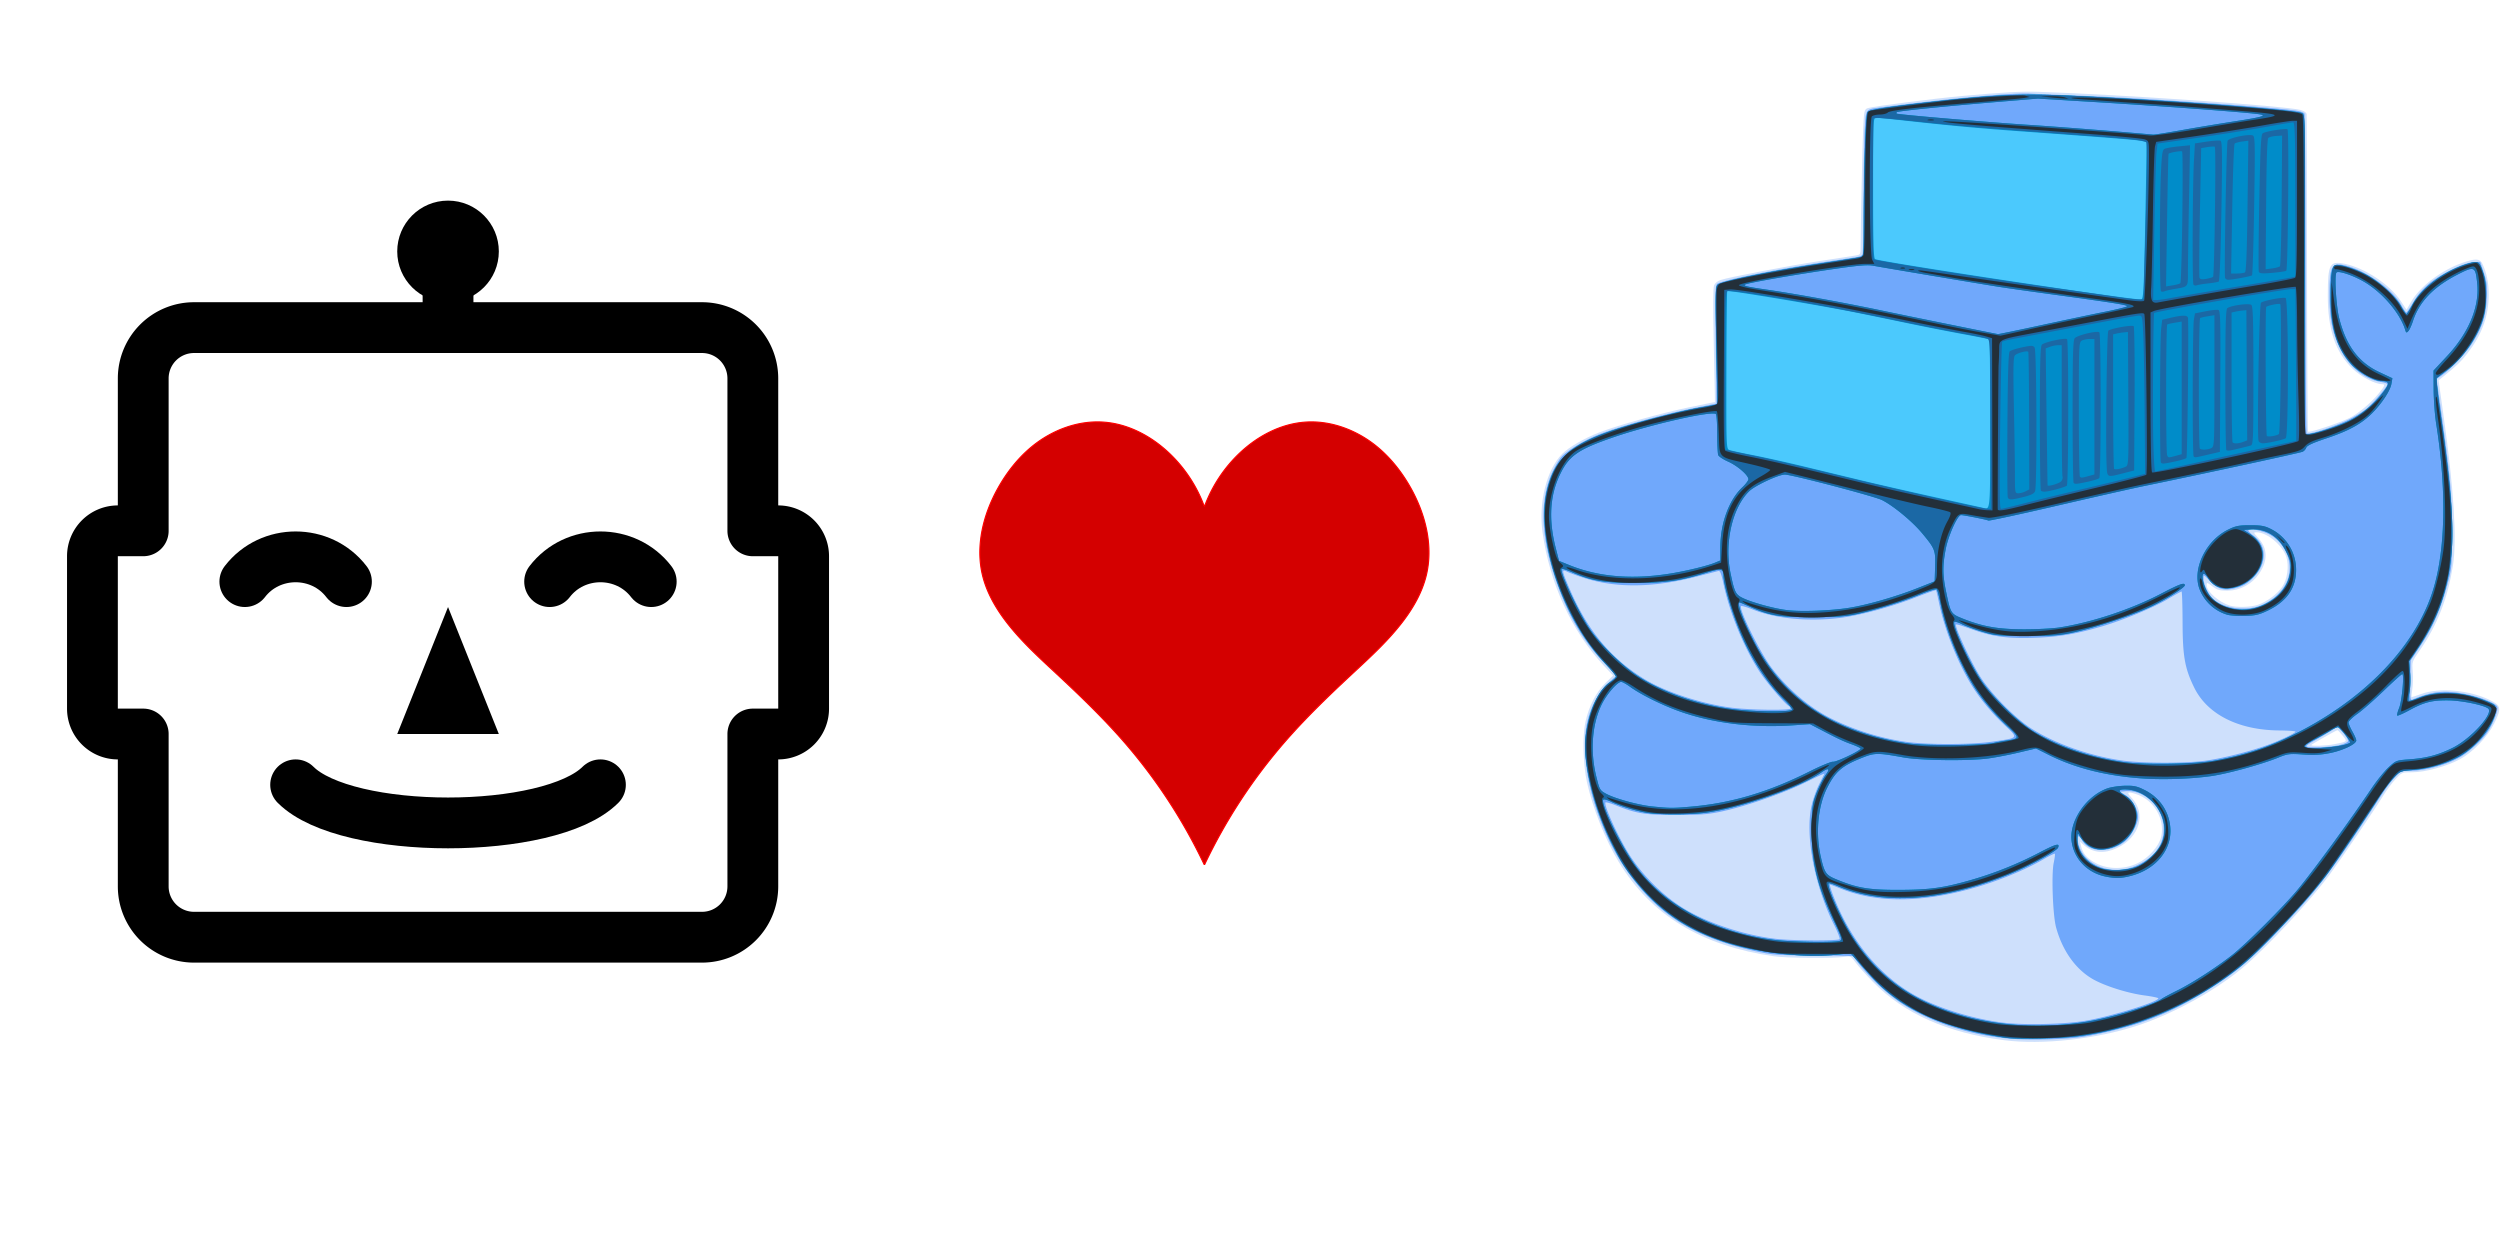 <svg xmlns="http://www.w3.org/2000/svg" viewBox="0 0 135.467 67.733" height="256" width="512"><g transform="translate(-24.228 -167.736)" id="layer1"><g transform="translate(13.92 134.426) scale(.42)" id="g177" stroke-width="2.382"><g transform="translate(204.758 30.843) scale(.76)" id="g545"><path d="M103.085 240.356c-9.642-1.248-16.913-4.472-22.213-9.852-1.172-1.19-2.508-2.68-2.97-3.312-.82-1.124-.863-1.145-2-.974-1.78.267-9.773.198-11.854-.103-12.373-1.787-20.9-6.979-26.41-16.079-2.241-3.701-4.385-9.081-5.359-13.445-.667-2.995-.794-7.894-.264-10.273.595-2.678 1.824-5.061 3.402-6.601l1.295-1.263-1.545-1.653c-5.48-5.858-9.22-13.977-10.435-22.646-.707-5.045.686-10.628 3.322-13.32 1.124-1.146 3.757-2.671 6.325-3.663 3.212-1.24 10.694-3.328 15.382-4.29l4.233-.87-.012-1.18c-.007-.65-.098-4.95-.202-9.556-.116-5.141-.092-8.63.062-9.036.155-.407.589-.77 1.128-.943 1.568-.504 11.33-2.37 16.751-3.202 2.91-.447 5.679-.875 6.152-.951.841-.136.86-.168.862-1.516.007-3.75.293-17.112.428-19.982.142-3.006.198-3.279.722-3.504.623-.27 11.218-1.64 16.045-2.075 7.082-.64 10.094-.805 12.965-.712 13.79.447 42.106 2.406 44.516 3.08.61.17 1.01.45 1.039.728.025.248.055 12.436.066 27.085.01 14.648.092 26.707.181 26.796.22.22 5.396-1.495 7.07-2.343 1.525-.773 3.727-2.638 5.003-4.24.955-1.197 1.043-1.471.476-1.471-1.159 0-3.556-1.249-4.948-2.577-2.954-2.817-4.271-6.684-4.26-12.505.01-5.356.3-5.892 2.902-5.352 3.393.704 7.626 3.516 9.467 6.29l.998 1.504.757-1.31c1.543-2.674 5.19-5.435 8.834-6.689 2.153-.74 2.878-.696 3.291.2.738 1.598 1.067 3.209 1.07 5.236.005 3.596-1.133 6.745-3.591 9.94-1.063 1.38-1.816 2.104-4.17 4.007l-.75.607.835 5.945c1.763 12.537 2.299 21.11 1.596 25.528-.878 5.52-2.655 10.061-5.61 14.336-1.335 1.93-1.343 1.955-1.21 3.61.074.916.043 2.254-.068 2.972-.11.719-.176 1.335-.145 1.37.03.034.762-.198 1.625-.517 3.1-1.143 8.258-.68 11.755 1.055 1.846.915 1.928 1.387.68 3.912-1.16 2.346-3.653 4.945-5.886 6.135-2.243 1.196-5.871 2.184-8.019 2.184-1.779 0-1.795.007-2.877 1.18-.599.65-1.47 1.811-1.938 2.58-1.391 2.29-7.302 11-9.272 13.663-3.371 4.556-10.952 12.65-14.9 15.909-4.697 3.875-11.756 7.733-17.716 9.681-7.057 2.307-16.177 3.304-22.61 2.472zm22.665-30.046c1.878-.886 3.66-2.903 4.011-4.54.639-2.977-1.222-6.171-4.17-7.158-1.567-.525-1.796-.381-.89.558 2.576 2.67 1.414 6.736-2.445 8.563-2.16 1.023-4.122.84-5.66-.526l-.632-.562.182.755c.282 1.176.928 1.987 2.152 2.704 2.166 1.27 5.03 1.35 7.452.206zm33.469-20.22c2.205-.443 2.17-.406 1.35-1.434-.408-.51-.81-.929-.895-.929-.177 0-4.182 2.263-4.412 2.493-.259.258 2.473.17 3.957-.13zM146.17 166.44c1.594-.562 3.256-1.791 4.13-3.052.88-1.27 1.189-3.568.685-5.094-.655-1.985-3.259-4.146-5.014-4.162-.606-.006-.596.028.303 1.023 1.576 1.744 1.608 3.829.093 6.027-1.22 1.77-3.248 2.856-5.344 2.862-1.358.003-1.76-.112-2.582-.737-.906-.69-.972-.705-.972-.208 0 1.083 2.076 2.905 3.967 3.48 1.119.34 3.58.268 4.734-.14z" id="path189" fill="#cee0fc"/><path d="M104 240.083c-6.796-.594-13.676-2.868-18.52-6.121-2.876-1.93-5.917-4.917-8-7.854-.046-.064-3.086-.13-6.757-.144-6.174-.026-6.913-.08-9.85-.726-9.068-1.992-15.077-5.332-19.805-11.01-3.086-3.705-5.095-7.296-6.962-12.446-1.973-5.441-2.677-11.357-1.816-15.273.618-2.813 2.003-5.398 3.674-6.86l1.335-1.167-1.988-2.058c-3.238-3.352-5.578-7.066-7.466-11.848-3.895-9.868-3.93-17.562-.103-22.984.737-1.044 3.615-2.855 6.292-3.96 3.064-1.264 10.986-3.49 16.037-4.507l4.187-.843-.013-1.58c-.008-.87-.067-5.356-.132-9.971-.103-7.221-.064-8.444.278-8.768.587-.557 9.913-2.452 18.388-3.737 2.474-.375 4.874-.741 5.333-.814.458-.073.889-.278.956-.456.068-.178.138-4.372.156-9.32.019-4.947.11-10.34.205-11.982.191-3.354.162-3.309 2.346-3.597 11.841-1.559 22.649-2.56 25.797-2.39 1.091.059 5.2.23 9.128.382 10.314.398 32.496 1.958 36.162 2.544.563.09 1.106.297 1.207.46.101.163.188 12.4.193 27.195.005 14.794.09 26.98.19 27.08.293.294 4.126-.917 6.739-2.13 1.385-.642 2.96-1.618 3.68-2.277 1.308-1.2 3.29-3.562 3.29-3.921 0-.114-.482-.285-1.072-.379-2.738-.438-5.4-2.551-6.862-5.447-1.373-2.72-1.889-5.203-1.896-9.133-.01-5.182.31-5.788 2.736-5.182 3.489.871 7.915 4.003 9.404 6.654.403.718.807 1.305.897 1.305.09 0 .626-.792 1.19-1.762a12.177 12.177 0 0 1 2.614-3.085c2.032-1.695 5.972-3.622 7.556-3.696l1.176-.055.615 1.852c.52 1.567.597 2.239.498 4.366-.138 2.982-.723 4.806-2.407 7.508-1.113 1.785-3.563 4.37-5.32 5.613l-.783.553.723 5.135c1.618 11.493 1.882 14.39 1.886 20.746.004 5.97-.012 6.143-.813 9.14-1.086 4.059-2.44 7.134-4.495 10.208l-1.694 2.532-.066 3.42c-.057 2.983-.014 3.397.339 3.247 3.207-1.363 5.272-1.615 8.537-1.04 2.708.478 5.69 1.628 5.896 2.273.187.592-.737 2.914-1.739 4.37-.901 1.31-3.17 3.35-4.664 4.191-2.285 1.289-5.88 2.272-8.3 2.272-1.574 0-1.704.05-2.613 1.006-.526.553-1.421 1.714-1.99 2.58-9.405 14.326-11.031 16.462-18.225 23.931-4.303 4.467-6.393 6.288-9.835 8.57-4.637 3.076-8.588 5.071-13.229 6.682-2.749.954-7.616 2.122-10.319 2.475-2.992.392-8.788.505-11.906.233zm12.7-3.002c4.202-.667 12.568-3.22 12.568-3.835 0-.1-1.065-.322-2.366-.495-2.835-.377-6.7-1.597-8.728-2.753-2.94-1.676-5.184-4.83-6.263-8.801-.559-2.06-.81-9.04-.396-10.976.166-.773.249-1.457.184-1.522-.064-.064-.953.371-1.975.968-2.975 1.737-7.454 3.594-11.463 4.753-9.184 2.653-16.777 2.699-23.077.139-.864-.351-1.6-.638-1.635-.638-.212 0 .64 2.325 1.62 4.424 2.883 6.175 7.123 11.049 12.256 14.089 3.82 2.262 9.94 4.22 15.385 4.922 3.431.443 10.21.308 13.89-.275zm-41.546-13.888c.086-.14-.315-1.192-.892-2.338-3.322-6.607-4.963-15.11-3.892-20.163.232-1.092.809-2.759 1.283-3.705.474-.945.895-1.788.935-1.873.04-.085-1.406.58-3.215 1.475-3.701 1.834-10.027 4.032-14.188 4.93-2.312.499-3.601.6-7.673.607-5.274.008-6.831-.234-10.233-1.595-.94-.376-1.774-.621-1.85-.544-.401.4 2.506 6.633 4.383 9.396 2.256 3.322 5.437 6.434 8.633 8.444 4.108 2.583 10.473 4.702 16 5.326 2.816.318 10.519.347 10.709.04zm50.477-12.518c2.97-1.366 4.516-3.45 4.54-6.119.03-3.568-3.177-6.778-6.46-6.466l-.925.088.973.605c1.084.674 2.07 2.417 2.07 3.66 0 1.17-1.214 3.394-2.305 4.226-2.545 1.941-5.944 1.852-7.15-.189-.623-1.055-.958-.951-.742.23.722 3.942 5.73 5.927 9.999 3.965zm11.805-17.798c3.039-.439 7.524-1.584 10.485-2.677 2.199-.812 4.63-1.983 4.63-2.23 0-.097-1.249-.187-2.776-.2-6.898-.056-12.19-2.728-14.415-7.277-1.598-3.266-1.958-5.288-1.975-11.088-.01-2.874-.087-5.226-.174-5.226s-1.139.584-2.338 1.297c-2.44 1.452-7.66 3.61-11.262 4.658-4.331 1.26-7.05 1.729-10.994 1.896-4.552.193-7.294-.138-10.558-1.274-3.519-1.226-3.274-1.188-3.062-.464.45 1.534 2.602 6.026 3.892 8.12 1.823 2.963 5.969 7.206 8.815 9.025 4.05 2.587 9.982 4.672 15.478 5.44 3.545.496 10.823.496 14.254 0zm22.524-2.601c.856-.2 1.479-.495 1.514-.717.032-.207-.35-.838-.85-1.402l-.91-1.026-1.267.793a64.59 64.59 0 0 1-2.654 1.555c-.764.419-1.39.85-1.39.96 0 .322 3.977.205 5.557-.163zm-58.918-.598c4.62-.673 4.52-.542 2.132-2.806-2.324-2.203-4.325-4.64-5.746-6.999-2.334-3.874-4.452-9.26-5.372-13.663-.249-1.19-.482-2.205-.52-2.255-.037-.05-1.653.526-3.591 1.281-3.993 1.556-9.39 3.016-12.67 3.428-5.414.678-10.936.147-14.887-1.434-.99-.396-1.87-.652-1.953-.569-.434.435 3.2 7.824 5.092 10.35 2.733 3.653 6.474 6.857 10.178 8.718 3.877 1.949 8.515 3.39 12.833 3.986 3.565.494 10.99.474 14.504-.037zm-34.216-5.642c0-.138-.159-.347-.353-.463-.682-.41-3.61-3.836-4.777-5.591-2.674-4.023-5.205-10.123-6.22-14.993-.356-1.712-.597-2.357-.857-2.292-.198.049-1.938.494-3.867.99-7.284 1.869-13.575 1.932-18.983.191-1.164-.375-2.444-.847-2.844-1.049-.975-.492-.947-.27.342 2.747 3.078 7.205 7.02 11.97 12.82 15.504 3.545 2.158 9.619 4.15 14.685 4.816 3.042.4 10.054.498 10.054.14zm80.169-17.626c4.002-1.855 5.614-5.603 3.88-9.024-.87-1.718-2.21-2.873-3.924-3.382-2.458-.73-3.108-.453-1.564.666 2.361 1.71 2.366 4.808.01 7.164-.939.938-1.636 1.366-2.762 1.693-2.115.615-3.171.362-4.57-1.096-1.12-1.168-1.124-1.17-1.118-.44.008.98.828 2.708 1.642 3.457 1.851 1.703 5.826 2.158 8.406.962z" id="path187" fill="#70a8fb"/><path d="M103.339 239.943c-10.6-1.592-17.868-4.919-22.811-10.44-.963-1.076-2.148-2.396-2.633-2.933l-.882-.976-2.514.258c-5.53.567-13.305-.332-18.918-2.189-6.352-2.1-10.82-5.135-14.932-10.139-1.882-2.29-2.618-3.455-4.24-6.706-2.973-5.957-4.843-13.581-4.378-17.848.48-4.41 2.19-8.18 4.298-9.483.475-.294.864-.673.863-.843 0-.17-.744-1.098-1.653-2.063-3.504-3.714-6.305-8.404-8.278-13.857-2.012-5.56-2.718-11.44-1.846-15.373 1.306-5.89 4.173-8.356 12.836-11.04 4.071-1.262 10.375-2.86 13.23-3.355.945-.164 1.993-.354 2.328-.421l.609-.123-.186-9.98c-.167-8.957-.143-10.016.236-10.33.74-.614 8.817-2.278 17.65-3.636 3.274-.503 6.22-.975 6.548-1.049.594-.133.596-.146.596-5.618.001-9.048.32-18.56.637-18.982.329-.438 3.037-.868 11.533-1.833 10.015-1.137 14.732-1.338 22.832-.972 15.722.71 38.359 2.412 39.387 2.962.534.286.537.415.478 22.16-.032 12.029-.043 24.223-.024 27.097l.034 5.225h.647c.91 0 4.721-1.236 6.716-2.178 2.08-.982 4.312-2.817 5.848-4.81 1.255-1.627 1.205-1.995-.27-2.004-1.106-.007-3.804-1.51-4.962-2.767-2.485-2.696-3.574-6.105-3.597-11.26-.018-3.904.19-5.426.775-5.65.619-.238 3.26.569 5.197 1.587 2.241 1.177 5.011 3.682 5.98 5.406.402.716.814 1.303.914 1.303.1 0 .567-.719 1.035-1.598 1.54-2.89 5.504-5.806 9.486-6.977 1.72-.506 1.847-.421 2.548 1.696.55 1.663.609 4.615.136 6.886-.654 3.146-3.386 7.305-6.187 9.42a93.707 93.707 0 0 0-1.859 1.427c-.117.101.154 2.711.603 5.8 1.784 12.268 2.345 19.471 1.878 24.092-.65 6.427-2.334 11.081-5.9 16.31l-1.288 1.89.163 1.947c.09 1.07.047 2.54-.096 3.264-.143.726-.211 1.397-.153 1.492.06.095.853-.13 1.764-.501 3.067-1.25 7.407-1.073 11.181.454 1.792.725 1.851.779 1.824 1.639-.077 2.372-3.246 6.329-6.395 7.984-2.221 1.167-4.957 1.94-7.72 2.18-2.098.184-2.132.199-3.28 1.427-.638.682-1.678 2.066-2.31 3.075-1.744 2.782-7.583 11.416-8.935 13.211-3.353 4.453-11.183 12.805-14.562 15.532-8.044 6.493-17.96 10.749-27.895 11.974-2.95.363-10.285.507-12.086.236zm13.89-2.755c4.17-.69 11.385-2.887 12.568-3.827.218-.174 1.392-.809 2.608-1.41 2.59-1.282 6.738-3.955 9.401-6.059 2.441-1.928 8.819-8.303 11.182-11.177 2.883-3.508 8.758-11.56 12.448-17.066.878-1.31 2.182-2.927 2.897-3.595 1.283-1.197 1.33-1.215 3.541-1.378 2.926-.216 4.968-.76 7.378-1.967 3.123-1.564 6.99-5.844 6.012-6.656-.704-.584-4.53-1.367-6.784-1.389-2.767-.026-4.075.305-6.572 1.664-1.068.582-2.006.994-2.084.917-.077-.078.066-.653.32-1.277.475-1.17.898-5.766.531-5.766-.113 0-1.534 1.28-3.157 2.844-1.623 1.565-3.625 3.32-4.449 3.903-.823.582-1.5 1.237-1.506 1.455-.005.218.287.915.649 1.549.362.633.658 1.312.658 1.51 0 .613-2.184 1.674-4.381 2.129-1.56.323-2.748.39-4.617.262-2.325-.16-2.644-.12-4.233.525-2.824 1.147-8.518 2.72-11.344 3.133-3.251.476-7.982.651-11.473.425-6.264-.405-11.64-1.747-16.207-4.045l-2.117-1.065-2.91.693c-1.601.381-3.923.832-5.16 1.001-3.297.453-11.517.356-14.42-.17-4.346-.788-4.868-.787-6.894.009-3.5 1.374-4.643 2.34-6.045 5.107-1.577 3.113-2.014 7.67-1.117 11.665.63 2.803.874 3.17 2.579 3.882 3.574 1.492 5.578 1.834 10.684 1.821 5.225-.012 7.583-.337 12.306-1.694a61.965 61.965 0 0 0 11.435-4.578c2.982-1.556 3.616-1.729 3.297-.896-.224.583-4.975 3.16-8.324 4.516-11.38 4.605-21.457 5.299-29.107 2.003-.769-.331-1.454-.546-1.522-.477-.416.416 2.23 6.289 4.176 9.27 3.553 5.443 7.951 9.122 13.834 11.57 7.698 3.204 16.858 4.136 25.92 2.639zm3.134-24.601c-3.189-.63-5.517-3.095-5.83-6.17-.341-3.362 2.501-7.5 6.04-8.796.635-.233 1.988-.44 3.006-.462 1.576-.033 2.084.078 3.404.747 2.468 1.25 4.024 3.484 4.306 6.181.4 3.817-2.334 7.243-6.683 8.376-1.666.434-2.547.46-4.243.124zm5.528-1.817c1.608-.78 3.285-2.412 3.923-3.816 1.827-4.024-1.678-9.173-6.244-9.173-1.166 0-1.164.331.007 1.022 3.6 2.125 2.11 7.595-2.43 8.924-2.306.675-4.006-.016-5.291-2.147-.277-.46-.317-.385-.33.612-.03 2.19 1.578 4.184 4.011 4.972 1.693.548 4.81.355 6.354-.394zm-50.61 12.688c.322-.203.159-.724-.974-3.105-2.888-6.07-3.862-9.934-3.89-15.428-.012-2.551.106-4.28.354-5.16.41-1.455 1.395-3.565 2.193-4.696.6-.851.225-.959-.805-.231-3.582 2.53-13.77 6.097-19.706 6.897-2.657.359-8.097.36-10.118.001-1.892-.335-4.641-1.197-6.011-1.885-.55-.276-1.113-.433-1.25-.349-.635.392 2.798 7.533 5.323 11.073 4.866 6.824 13.522 11.489 23.651 12.747 3.149.391 10.686.482 11.234.136zm-25.16-22.772c6.737-.597 13.032-2.478 19.973-5.969 1.87-.94 3.657-1.677 3.97-1.638.565.072 4.665-1.882 4.667-2.224 0-.099-.683-.428-1.52-.732-1.482-.539-2.205-.88-5.49-2.593l-1.588-.827-2.91.2c-6.504.448-13.068-.305-18.52-2.123-3.198-1.066-7.109-2.967-9.159-4.453-.61-.44-1.268-.802-1.465-.802-.604 0-2.298 1.908-3.172 3.575-1.734 3.305-2.138 8.03-1.063 12.43.557 2.283.623 2.402 1.634 2.96 1.544.85 5.504 1.94 7.933 2.183 3.06.305 3.394.306 6.71.013zm88.622-7.78c5.025-.938 8.79-2.144 12.882-4.125 12.071-5.845 20.835-14.657 24.071-24.205 2.313-6.822 2.583-17.274.745-28.84-.231-1.455-.427-4.088-.436-5.851l-.016-3.206 2.28-2.444c3.693-3.957 5.537-8.39 5.133-12.338-.303-2.954-.44-3.01-3.478-1.439-3.979 2.059-6.379 4.585-7.427 7.816-.236.728-.59 1.493-.785 1.7-.306.326-.377.307-.51-.132-.893-2.965-4.037-6.59-7.274-8.387-1.838-1.02-4.09-1.747-4.413-1.424-.374.374-.059 5.745.454 7.75 1.202 4.701 3.292 7.506 6.828 9.164l2.208 1.035-.172.968c-.21 1.183-1.705 3.432-3.357 5.053-1.817 1.78-3.892 2.915-7.6 4.155-2.413.807-3.364 1.247-3.502 1.622-.105.283-.389.59-.63.684-.647.248-17.289 3.847-27.122 5.865-1.673.343-8.204 1.821-14.513 3.284-6.31 1.463-11.566 2.6-11.682 2.529-.23-.142-4.177-.925-4.662-.925-.584 0-2.164 3.529-2.591 5.783-.542 2.865-.524 4.397.087 7.313.757 3.61.79 3.664 2.802 4.47 3.362 1.345 5.981 1.807 10.318 1.82 2.183.006 4.922-.135 6.086-.315 5.487-.847 12.172-3.065 17.269-5.732 3.188-1.667 4.03-1.966 4.03-1.428 0 .41-3.463 2.563-6.018 3.744-2.95 1.362-9.253 3.452-12.768 4.233-2.414.536-3.471.615-8.07.606-4.996-.01-5.421-.051-7.625-.732-1.284-.397-2.814-.966-3.4-1.264-.585-.3-1.138-.47-1.228-.38-.447.447 2.287 6.46 4.452 9.795 1.852 2.852 6.402 7.289 9.159 8.931 4.198 2.501 9.733 4.347 15.311 5.105 3.409.463 12.094.316 15.164-.258zm2.203-24.785c-2.131-.643-3.892-2.273-4.677-4.33-1.294-3.387 1.035-8.241 4.851-10.116 1.294-.635 1.83-.74 3.758-.74 1.87 0 2.465.11 3.527.652a7.731 7.731 0 0 1 4.252 6.888c.02 3.108-1.59 5.417-4.868 6.98-1.42.677-2.09.83-3.837.877-1.164.032-2.517-.063-3.006-.21zm6.1-1.624c2.79-1.282 4.366-3.282 4.634-5.876.133-1.29.048-1.677-.704-3.204-1.292-2.624-3.455-3.97-6.07-3.775l-1.163.086 1.022.662c1.448.937 2.23 2.207 2.23 3.621 0 2.95-2.954 5.639-6.195 5.639-1.315 0-2.367-.59-3.063-1.715-1.217-1.97-1.318.302-.108 2.42 1.56 2.728 5.962 3.73 9.417 2.142zm13.244 23.838c.837-.163 1.522-.397 1.522-.52 0-.415-1.716-2.584-2.056-2.6-.185-.01-.78.263-1.323.605-.543.342-1.731 1.01-2.64 1.482-1.72.894-1.975 1.202-1.191 1.434.628.186 3.824-.04 5.688-.401zm-58.936-.448a28.88 28.88 0 0 1 2.25-.42c2.15-.302 2.152-.463.038-2.42-2.25-2.084-4.586-4.897-5.913-7.125-2.526-4.238-4.56-9.328-5.39-13.494-.262-1.31-.562-2.484-.668-2.609-.105-.125-1.363.252-2.795.84-3.036 1.244-7.74 2.7-10.937 3.386-1.73.371-3.441.484-7.409.491-5.661.01-7.232-.25-10.553-1.744-.93-.419-1.734-.76-1.786-.76-.544 0 .635 3.137 2.587 6.888 3.395 6.523 8.51 11.264 15.194 14.085 3.399 1.435 7.388 2.512 11.095 2.997 2.954.386 12.519.31 14.287-.115zm-34.263-5.676c0-.187-.61-.931-1.356-1.653-2.854-2.764-5.631-7.045-7.46-11.5-1.546-3.761-2.826-8.121-2.826-9.62 0-1.114-.428-1.201-2.598-.53-4.795 1.481-7.007 1.806-12.35 1.81-5.446.006-7.46-.336-10.881-1.85-.827-.365-1.568-.6-1.647-.522-.381.382 2.66 6.95 4.598 9.928 1.763 2.71 5.572 6.474 8.436 8.336 4.173 2.715 10.245 4.812 16.03 5.537 3.833.48 10.054.52 10.054.064zm9.679-17.26c3.062-.48 7.943-1.884 11.642-3.349l2.888-1.143.076-2.441c.088-2.828-.009-3.08-2.181-5.699-1.681-2.026-4.853-4.652-6.826-5.652-1.266-.642-15.322-4.33-16.509-4.33-1.054-.003-5.05 1.862-6.028 2.812-2.878 2.795-4.251 8.786-3.186 13.904.665 3.198.863 3.616 1.981 4.186 1.52.775 5.423 1.85 7.67 2.11 2.454.286 7.28.102 10.473-.398zm-30.184-5.841c2.726-.45 6.192-1.3 7.464-1.832l.87-.363v-2.22c0-4.076 1.462-8.064 3.742-10.21.56-.527 1.02-1.143 1.02-1.368 0-.672-1.88-2.296-3.47-2.998-.817-.36-1.56-.853-1.653-1.093-.093-.241-.17-1.827-.172-3.525-.002-1.698-.098-3.236-.214-3.417-.422-.665-11.018 1.723-17.422 3.925-6.074 2.09-7.576 3.156-9.134 6.485-1.637 3.497-1.853 7.564-.652 12.26l.57 2.233 1.751.713c4.96 2.02 10.74 2.491 17.3 1.41zm62.87-42.153c3.984-.86 8.881-1.89 10.882-2.286 2.001-.397 3.638-.81 3.638-.917 0-.217-2.447-.604-12.568-1.984-3.783-.515-7.95-1.107-9.26-1.314-3.507-.554-19.752-3.283-21.224-3.565-.988-.19-2.455-.07-6.69.542-6.522.943-14.54 2.34-15.059 2.622-.45.245.039.361 3.947.933 4.746.694 12.906 2.178 18.95 3.446 4.688.984 17.466 3.58 19.976 4.058.09.017 3.424-.674 7.408-1.535zm23.73-33.087c2.429-.432 6.44-1.098 8.914-1.48 5.086-.785 5.87-1.037 3.947-1.268-3.109-.375-16.045-1.324-27.864-2.044l-9.364-.57-6.907.574c-8.85.734-16.86 1.547-17.04 1.728-.079.078-.093.188-.032.244.176.163 15.088 1.435 22.335 1.906 5.09.33 15.14 1.118 21.248 1.665.19.017 2.333-.322 4.762-.755z" id="path185" fill="#4bc9fd"/><path d="M103.339 239.943c-10.6-1.592-17.868-4.919-22.811-10.44-.963-1.076-2.148-2.396-2.633-2.933l-.882-.976-2.514.258c-5.53.567-13.305-.332-18.918-2.189-6.352-2.1-10.82-5.135-14.932-10.139-1.882-2.29-2.618-3.455-4.24-6.706-2.973-5.957-4.843-13.581-4.378-17.848.48-4.41 2.19-8.18 4.298-9.483.475-.294.864-.673.863-.843 0-.17-.744-1.098-1.653-2.063-3.504-3.714-6.305-8.404-8.278-13.857-2.012-5.56-2.718-11.44-1.846-15.373 1.306-5.89 4.173-8.356 12.836-11.04 4.071-1.262 10.375-2.86 13.23-3.355.945-.164 1.993-.354 2.328-.421l.609-.123-.186-9.98c-.167-8.957-.143-10.016.236-10.33.74-.614 8.817-2.278 17.65-3.636 3.274-.503 6.22-.975 6.548-1.049.594-.133.596-.146.596-5.618.001-9.048.32-18.56.637-18.982.329-.438 3.037-.868 11.533-1.833 10.015-1.137 14.732-1.338 22.832-.972 15.722.71 38.359 2.412 39.387 2.962.534.286.537.415.478 22.16-.032 12.029-.043 24.223-.024 27.097l.034 5.225h.647c.91 0 4.721-1.236 6.716-2.178 2.08-.982 4.312-2.817 5.848-4.81 1.255-1.627 1.205-1.995-.27-2.004-1.106-.007-3.804-1.51-4.962-2.767-2.485-2.696-3.574-6.105-3.597-11.26-.018-3.904.19-5.426.775-5.65.619-.238 3.26.569 5.197 1.587 2.241 1.177 5.011 3.682 5.98 5.406.402.716.814 1.303.914 1.303.1 0 .567-.719 1.035-1.598 1.54-2.89 5.504-5.806 9.486-6.977 1.72-.506 1.847-.421 2.548 1.696.55 1.663.609 4.615.136 6.886-.654 3.146-3.386 7.305-6.187 9.42a93.707 93.707 0 0 0-1.859 1.427c-.117.101.154 2.711.603 5.8 1.784 12.268 2.345 19.471 1.878 24.092-.65 6.427-2.334 11.081-5.9 16.31l-1.288 1.89.163 1.947c.09 1.07.047 2.54-.096 3.264-.143.726-.211 1.397-.153 1.492.06.095.853-.13 1.764-.501 3.067-1.25 7.407-1.073 11.181.454 1.792.725 1.851.779 1.824 1.639-.077 2.372-3.246 6.329-6.395 7.984-2.221 1.167-4.957 1.94-7.72 2.18-2.098.184-2.132.199-3.28 1.427-.638.682-1.678 2.066-2.31 3.075-1.744 2.782-7.583 11.416-8.935 13.211-3.353 4.453-11.183 12.805-14.562 15.532-8.044 6.493-17.96 10.749-27.895 11.974-2.95.363-10.285.507-12.086.236zm13.89-2.755c4.17-.69 11.385-2.887 12.568-3.827.218-.174 1.392-.809 2.608-1.41 2.59-1.282 6.738-3.955 9.401-6.059 2.441-1.928 8.819-8.303 11.182-11.177 2.883-3.508 8.758-11.56 12.448-17.066.878-1.31 2.182-2.927 2.897-3.595 1.283-1.197 1.33-1.215 3.541-1.378 2.926-.216 4.968-.76 7.378-1.967 3.123-1.564 6.99-5.844 6.012-6.656-.704-.584-4.53-1.367-6.784-1.389-2.767-.026-4.075.305-6.572 1.664-1.068.582-2.006.994-2.084.917-.077-.078.066-.653.32-1.277.475-1.17.898-5.766.531-5.766-.113 0-1.534 1.28-3.157 2.844-1.623 1.565-3.625 3.32-4.449 3.903-.823.582-1.5 1.237-1.506 1.455-.005.218.287.915.649 1.549.362.633.658 1.312.658 1.51 0 .613-2.184 1.674-4.381 2.129-1.56.323-2.748.39-4.617.262-2.325-.16-2.644-.12-4.233.525-2.824 1.147-8.518 2.72-11.344 3.133-3.251.476-7.982.651-11.473.425-6.264-.405-11.64-1.747-16.207-4.045l-2.117-1.065-2.91.693c-1.601.381-3.923.832-5.16 1.001-3.297.453-11.517.356-14.42-.17-4.346-.788-4.868-.787-6.894.009-3.5 1.374-4.643 2.34-6.045 5.107-1.577 3.113-2.014 7.67-1.117 11.665.63 2.803.874 3.17 2.579 3.882 3.574 1.492 5.578 1.834 10.684 1.821 5.225-.012 7.583-.337 12.306-1.694a61.965 61.965 0 0 0 11.435-4.578c2.982-1.556 3.616-1.729 3.297-.896-.224.583-4.975 3.16-8.324 4.516-11.38 4.605-21.457 5.299-29.107 2.003-.769-.331-1.454-.546-1.522-.477-.416.416 2.23 6.289 4.176 9.27 3.553 5.443 7.951 9.122 13.834 11.57 7.698 3.204 16.858 4.136 25.92 2.639zm3.134-24.601c-3.189-.63-5.517-3.095-5.83-6.17-.341-3.362 2.501-7.5 6.04-8.796.635-.233 1.988-.44 3.006-.462 1.576-.033 2.084.078 3.404.747 2.468 1.25 4.024 3.484 4.306 6.181.4 3.817-2.334 7.243-6.683 8.376-1.666.434-2.547.46-4.243.124zm5.528-1.817c1.608-.78 3.285-2.412 3.923-3.816 1.827-4.024-1.678-9.173-6.244-9.173-1.166 0-1.164.331.007 1.022 3.6 2.125 2.11 7.595-2.43 8.924-2.306.675-4.006-.016-5.291-2.147-.277-.46-.317-.385-.33.612-.03 2.19 1.578 4.184 4.011 4.972 1.693.548 4.81.355 6.354-.394zm-50.61 12.688c.322-.203.159-.724-.974-3.105-2.888-6.07-3.862-9.934-3.89-15.428-.012-2.551.106-4.28.354-5.16.41-1.455 1.395-3.565 2.193-4.696.6-.851.225-.959-.805-.231-3.582 2.53-13.77 6.097-19.706 6.897-2.657.359-8.097.36-10.118.001-1.892-.335-4.641-1.197-6.011-1.885-.55-.276-1.113-.433-1.25-.349-.635.392 2.798 7.533 5.323 11.073 4.866 6.824 13.522 11.489 23.651 12.747 3.149.391 10.686.482 11.234.136zm-25.16-22.772c6.737-.597 13.032-2.478 19.973-5.969 1.87-.94 3.657-1.677 3.97-1.638.565.072 4.665-1.882 4.667-2.224 0-.099-.683-.428-1.52-.732-1.482-.539-2.205-.88-5.49-2.593l-1.588-.827-2.91.2c-6.504.448-13.068-.305-18.52-2.123-3.198-1.066-7.109-2.967-9.159-4.453-.61-.44-1.268-.802-1.465-.802-.604 0-2.298 1.908-3.172 3.575-1.734 3.305-2.138 8.03-1.063 12.43.557 2.283.623 2.402 1.634 2.96 1.544.85 5.504 1.94 7.933 2.183 3.06.305 3.394.306 6.71.013zm88.622-7.78c5.025-.938 8.79-2.144 12.882-4.125 12.071-5.845 20.835-14.657 24.071-24.205 2.313-6.822 2.583-17.274.745-28.84-.231-1.455-.427-4.088-.436-5.851l-.016-3.206 2.28-2.444c3.693-3.957 5.537-8.39 5.133-12.338-.303-2.954-.44-3.01-3.478-1.439-3.979 2.059-6.379 4.585-7.427 7.816-.236.728-.59 1.493-.785 1.7-.306.326-.377.307-.51-.132-.893-2.965-4.037-6.59-7.274-8.387-1.838-1.02-4.09-1.747-4.413-1.424-.374.374-.059 5.745.454 7.75 1.202 4.701 3.292 7.506 6.828 9.164l2.208 1.035-.172.968c-.21 1.183-1.705 3.432-3.357 5.053-1.817 1.78-3.892 2.915-7.6 4.155-2.413.807-3.364 1.247-3.502 1.622-.105.283-.389.59-.63.684-.647.248-17.289 3.847-27.122 5.865-1.673.343-8.204 1.821-14.513 3.284-6.31 1.463-11.566 2.6-11.682 2.529-.23-.142-4.177-.925-4.662-.925-.584 0-2.164 3.529-2.591 5.783-.542 2.865-.524 4.397.087 7.313.757 3.61.79 3.664 2.802 4.47 3.362 1.345 5.981 1.807 10.318 1.82 2.183.006 4.922-.135 6.086-.315 5.487-.847 12.172-3.065 17.269-5.732 3.188-1.667 4.03-1.966 4.03-1.428 0 .41-3.463 2.563-6.018 3.744-2.95 1.362-9.253 3.452-12.768 4.233-2.414.536-3.471.615-8.07.606-4.996-.01-5.421-.051-7.625-.732-1.284-.397-2.814-.966-3.4-1.264-.585-.3-1.138-.47-1.228-.38-.447.447 2.287 6.46 4.452 9.795 1.852 2.852 6.402 7.289 9.159 8.931 4.198 2.501 9.733 4.347 15.311 5.105 3.409.463 12.094.316 15.164-.258zm2.203-24.785c-2.131-.643-3.892-2.273-4.677-4.33-1.294-3.387 1.035-8.241 4.851-10.116 1.294-.635 1.83-.74 3.758-.74 1.87 0 2.465.11 3.527.652a7.731 7.731 0 0 1 4.252 6.888c.02 3.108-1.59 5.417-4.868 6.98-1.42.677-2.09.83-3.837.877-1.164.032-2.517-.063-3.006-.21zm6.1-1.624c2.79-1.282 4.366-3.282 4.634-5.876.133-1.29.048-1.677-.704-3.204-1.292-2.624-3.455-3.97-6.07-3.775l-1.163.086 1.022.662c1.448.937 2.23 2.207 2.23 3.621 0 2.95-2.954 5.639-6.195 5.639-1.315 0-2.367-.59-3.063-1.715-1.217-1.97-1.318.302-.108 2.42 1.56 2.728 5.962 3.73 9.417 2.142zm13.244 23.838c.837-.163 1.522-.397 1.522-.52 0-.415-1.716-2.584-2.056-2.6-.185-.01-.78.263-1.323.605-.543.342-1.731 1.01-2.64 1.482-1.72.894-1.975 1.202-1.191 1.434.628.186 3.824-.04 5.688-.401zm-58.936-.448a28.88 28.88 0 0 1 2.25-.42c2.15-.302 2.152-.463.038-2.42-2.25-2.084-4.586-4.897-5.913-7.125-2.526-4.238-4.56-9.328-5.39-13.494-.262-1.31-.562-2.484-.668-2.609-.105-.125-1.363.252-2.795.84-3.036 1.244-7.74 2.7-10.937 3.386-1.73.371-3.441.484-7.409.491-5.661.01-7.232-.25-10.553-1.744-.93-.419-1.734-.76-1.786-.76-.544 0 .635 3.137 2.587 6.888 3.395 6.523 8.51 11.264 15.194 14.085 3.399 1.435 7.388 2.512 11.095 2.997 2.954.386 12.519.31 14.287-.115zm-34.263-5.676c0-.187-.61-.931-1.356-1.653-2.854-2.764-5.631-7.045-7.46-11.5-1.546-3.761-2.826-8.121-2.826-9.62 0-1.114-.428-1.201-2.598-.53-4.795 1.481-7.007 1.806-12.35 1.81-5.446.006-7.46-.336-10.881-1.85-.827-.365-1.568-.6-1.647-.522-.381.382 2.66 6.95 4.598 9.928 1.763 2.71 5.572 6.474 8.436 8.336 4.173 2.715 10.245 4.812 16.03 5.537 3.833.48 10.054.52 10.054.064zm9.679-17.26c3.062-.48 7.943-1.884 11.642-3.349l2.888-1.143.076-2.441c.088-2.828-.009-3.08-2.181-5.699-1.681-2.026-4.853-4.652-6.826-5.652-1.266-.642-15.322-4.33-16.509-4.33-1.054-.003-5.05 1.862-6.028 2.812-2.878 2.795-4.251 8.786-3.186 13.904.665 3.198.863 3.616 1.981 4.186 1.52.775 5.423 1.85 7.67 2.11 2.454.286 7.28.102 10.473-.398zm-30.184-5.841c2.726-.45 6.192-1.3 7.464-1.832l.87-.363v-2.22c0-4.076 1.462-8.064 3.742-10.21.56-.527 1.02-1.143 1.02-1.368 0-.672-1.88-2.296-3.47-2.998-.817-.36-1.56-.853-1.653-1.093-.093-.241-.17-1.827-.172-3.525-.002-1.698-.098-3.236-.214-3.417-.422-.665-11.018 1.723-17.422 3.925-6.074 2.09-7.576 3.156-9.134 6.485-1.637 3.497-1.853 7.564-.652 12.26l.57 2.233 1.751.713c4.96 2.02 10.74 2.491 17.3 1.41zm54.136-25.337c0-7.839-.054-14.304-.118-14.369-.065-.065-2.006-.46-4.314-.879a476.204 476.204 0 0 1-10.017-1.978c-3.201-.67-7.002-1.454-8.445-1.742-6.05-1.21-21.567-3.796-21.74-3.623-.063.062-.127 6.11-.142 13.44-.028 12.774-.009 13.334.465 13.525.271.109 2.1.512 4.065.894 1.965.383 5.775 1.23 8.467 1.881l9.79 2.368c2.692.65 8.347 1.944 12.567 2.874 4.22.93 7.911 1.746 8.202 1.814 1.277.296 1.222.938 1.22-14.205zm8.734-16.816c3.984-.86 8.881-1.89 10.882-2.286 2.001-.397 3.638-.81 3.638-.917 0-.217-2.447-.604-12.568-1.984-3.783-.515-7.95-1.107-9.26-1.314-3.507-.554-19.752-3.283-21.224-3.565-.988-.19-2.455-.07-6.69.542-6.522.943-14.54 2.34-15.059 2.622-.45.245.039.361 3.947.933 4.746.694 12.906 2.178 18.95 3.446 4.688.984 17.466 3.58 19.976 4.058.09.017 3.424-.674 7.408-1.535zm17.48-12.196c.1-4.29.218-10.295.264-13.343l.083-5.542-.926-.191c-.84-.174-5.066-.507-21.563-1.703-6.106-.442-11.325-.93-18.389-1.719-2.546-.284-4.838-.517-5.093-.517-.434 0-.463.742-.463 11.874 0 9.182.075 11.933.33 12.136.536.426 43.84 6.99 45.178 6.85.339-.036.424-1.194.579-7.845zm6.25-20.89c2.429-.433 6.44-1.1 8.914-1.48 5.086-.786 5.87-1.038 3.947-1.27-3.109-.374-16.045-1.323-27.864-2.043l-9.364-.57-6.907.574c-8.85.734-16.86 1.547-17.04 1.728-.079.078-.093.188-.032.244.176.163 15.088 1.435 22.335 1.906 5.09.33 15.14 1.118 21.248 1.665.19.017 2.333-.322 4.762-.755z" id="path183" fill="#008cc9"/><path d="M103.339 239.943c-10.6-1.592-17.868-4.919-22.811-10.44-.963-1.076-2.148-2.396-2.633-2.933l-.882-.976-2.514.258c-5.53.567-13.305-.332-18.918-2.189-6.352-2.1-10.82-5.135-14.932-10.139-1.882-2.29-2.618-3.455-4.24-6.706-2.973-5.957-4.843-13.581-4.378-17.848.48-4.41 2.19-8.18 4.298-9.483.475-.294.864-.673.863-.843 0-.17-.744-1.098-1.653-2.063-3.504-3.714-6.305-8.404-8.278-13.857-2.012-5.56-2.718-11.44-1.846-15.373 1.306-5.89 4.173-8.356 12.836-11.04 4.071-1.262 10.375-2.86 13.23-3.355.945-.164 1.993-.354 2.328-.421l.609-.123-.186-9.98c-.167-8.957-.143-10.016.236-10.33.74-.614 8.817-2.278 17.65-3.636 3.274-.503 6.22-.975 6.548-1.049.594-.133.596-.146.596-5.618.001-9.048.32-18.56.637-18.982.329-.438 3.037-.868 11.533-1.833 10.015-1.137 14.732-1.338 22.832-.972 15.722.71 38.359 2.412 39.387 2.962.534.286.537.415.478 22.16-.032 12.029-.043 24.223-.024 27.097l.034 5.225h.647c.91 0 4.721-1.236 6.716-2.178 2.08-.982 4.312-2.817 5.848-4.81 1.255-1.627 1.205-1.995-.27-2.004-1.106-.007-3.804-1.51-4.962-2.767-2.485-2.696-3.574-6.105-3.597-11.26-.018-3.904.19-5.426.775-5.65.619-.238 3.26.569 5.197 1.587 2.241 1.177 5.011 3.682 5.98 5.406.402.716.814 1.303.914 1.303.1 0 .567-.719 1.035-1.598 1.54-2.89 5.504-5.806 9.486-6.977 1.72-.506 1.847-.421 2.548 1.696.55 1.663.609 4.615.136 6.886-.654 3.146-3.386 7.305-6.187 9.42a93.707 93.707 0 0 0-1.859 1.427c-.117.101.154 2.711.603 5.8 1.784 12.268 2.345 19.471 1.878 24.092-.65 6.427-2.334 11.081-5.9 16.31l-1.288 1.89.163 1.947c.09 1.07.047 2.54-.096 3.264-.143.726-.211 1.397-.153 1.492.06.095.853-.13 1.764-.501 3.067-1.25 7.407-1.073 11.181.454 1.792.725 1.851.779 1.824 1.639-.077 2.372-3.246 6.329-6.395 7.984-2.221 1.167-4.957 1.94-7.72 2.18-2.098.184-2.132.199-3.28 1.427-.638.682-1.678 2.066-2.31 3.075-1.744 2.782-7.583 11.416-8.935 13.211-3.353 4.453-11.183 12.805-14.562 15.532-8.044 6.493-17.96 10.749-27.895 11.974-2.95.363-10.285.507-12.086.236zm13.89-2.755c4.17-.69 11.385-2.887 12.568-3.827.218-.174 1.392-.809 2.608-1.41 2.59-1.282 6.738-3.955 9.401-6.059 2.441-1.928 8.819-8.303 11.182-11.177 2.883-3.508 8.758-11.56 12.448-17.066.878-1.31 2.182-2.927 2.897-3.595 1.283-1.197 1.33-1.215 3.541-1.378 2.926-.216 4.968-.76 7.378-1.967 3.123-1.564 6.99-5.844 6.012-6.656-.704-.584-4.53-1.367-6.784-1.389-2.767-.026-4.075.305-6.572 1.664-1.068.582-2.006.994-2.084.917-.077-.078.066-.653.32-1.277.475-1.17.898-5.766.531-5.766-.113 0-1.534 1.28-3.157 2.844-1.623 1.565-3.625 3.32-4.449 3.903-.823.582-1.5 1.237-1.506 1.455-.005.218.287.915.649 1.549.362.633.658 1.312.658 1.51 0 .613-2.184 1.674-4.381 2.129-1.56.323-2.748.39-4.617.262-2.325-.16-2.644-.12-4.233.525-2.824 1.147-8.518 2.72-11.344 3.133-3.251.476-7.982.651-11.473.425-6.264-.405-11.64-1.747-16.207-4.045l-2.117-1.065-2.91.693c-1.601.381-3.923.832-5.16 1.001-3.297.453-11.517.356-14.42-.17-4.346-.788-4.868-.787-6.894.009-3.5 1.374-4.643 2.34-6.045 5.107-1.577 3.113-2.014 7.67-1.117 11.665.63 2.803.874 3.17 2.579 3.882 3.574 1.492 5.578 1.834 10.684 1.821 5.225-.012 7.583-.337 12.306-1.694a61.965 61.965 0 0 0 11.435-4.578c2.982-1.556 3.616-1.729 3.297-.896-.224.583-4.975 3.16-8.324 4.516-11.38 4.605-21.457 5.299-29.107 2.003-.769-.331-1.454-.546-1.522-.477-.416.416 2.23 6.289 4.176 9.27 3.553 5.443 7.951 9.122 13.834 11.57 7.698 3.204 16.858 4.136 25.92 2.639zm3.134-24.601c-3.189-.63-5.517-3.095-5.83-6.17-.341-3.362 2.501-7.5 6.04-8.796.635-.233 1.988-.44 3.006-.462 1.576-.033 2.084.078 3.404.747 2.468 1.25 4.024 3.484 4.306 6.181.4 3.817-2.334 7.243-6.683 8.376-1.666.434-2.547.46-4.243.124zm5.528-1.817c1.608-.78 3.285-2.412 3.923-3.816 1.827-4.024-1.678-9.173-6.244-9.173-1.166 0-1.164.331.007 1.022 3.6 2.125 2.11 7.595-2.43 8.924-2.306.675-4.006-.016-5.291-2.147-.277-.46-.317-.385-.33.612-.03 2.19 1.578 4.184 4.011 4.972 1.693.548 4.81.355 6.354-.394zm-50.61 12.688c.322-.203.159-.724-.974-3.105-2.888-6.07-3.862-9.934-3.89-15.428-.012-2.551.106-4.28.354-5.16.41-1.455 1.395-3.565 2.193-4.696.6-.851.225-.959-.805-.231-3.582 2.53-13.77 6.097-19.706 6.897-2.657.359-8.097.36-10.118.001-1.892-.335-4.641-1.197-6.011-1.885-.55-.276-1.113-.433-1.25-.349-.635.392 2.798 7.533 5.323 11.073 4.866 6.824 13.522 11.489 23.651 12.747 3.149.391 10.686.482 11.234.136zm-25.16-22.772c6.737-.597 13.032-2.478 19.973-5.969 1.87-.94 3.657-1.677 3.97-1.638.565.072 4.665-1.882 4.667-2.224 0-.099-.683-.428-1.52-.732-1.482-.539-2.205-.88-5.49-2.593l-1.588-.827-2.91.2c-6.504.448-13.068-.305-18.52-2.123-3.198-1.066-7.109-2.967-9.159-4.453-.61-.44-1.268-.802-1.465-.802-.604 0-2.298 1.908-3.172 3.575-1.734 3.305-2.138 8.03-1.063 12.43.557 2.283.623 2.402 1.634 2.96 1.544.85 5.504 1.94 7.933 2.183 3.06.305 3.394.306 6.71.013zm88.622-7.78c5.025-.938 8.79-2.144 12.882-4.125 12.071-5.845 20.835-14.657 24.071-24.205 2.313-6.822 2.583-17.274.745-28.84-.231-1.455-.427-4.088-.436-5.851l-.016-3.206 2.28-2.444c3.693-3.957 5.537-8.39 5.133-12.338-.303-2.954-.44-3.01-3.478-1.439-3.979 2.059-6.379 4.585-7.427 7.816-.236.728-.59 1.493-.785 1.7-.306.326-.377.307-.51-.132-.893-2.965-4.037-6.59-7.274-8.387-1.838-1.02-4.09-1.747-4.413-1.424-.374.374-.059 5.745.454 7.75 1.202 4.701 3.292 7.506 6.828 9.164l2.208 1.035-.172.968c-.21 1.183-1.705 3.432-3.357 5.053-1.817 1.78-3.892 2.915-7.6 4.155-2.413.807-3.364 1.247-3.502 1.622-.105.283-.389.59-.63.684-.647.248-17.289 3.847-27.122 5.865-1.673.343-8.204 1.821-14.513 3.284-6.31 1.463-11.566 2.6-11.682 2.529-.23-.142-4.177-.925-4.662-.925-.584 0-2.164 3.529-2.591 5.783-.542 2.865-.524 4.397.087 7.313.757 3.61.79 3.664 2.802 4.47 3.362 1.345 5.981 1.807 10.318 1.82 2.183.006 4.922-.135 6.086-.315 5.487-.847 12.172-3.065 17.269-5.732 3.188-1.667 4.03-1.966 4.03-1.428 0 .41-3.463 2.563-6.018 3.744-2.95 1.362-9.253 3.452-12.768 4.233-2.414.536-3.471.615-8.07.606-4.996-.01-5.421-.051-7.625-.732-1.284-.397-2.814-.966-3.4-1.264-.585-.3-1.138-.47-1.228-.38-.447.447 2.287 6.46 4.452 9.795 1.852 2.852 6.402 7.289 9.159 8.931 4.198 2.501 9.733 4.347 15.311 5.105 3.409.463 12.094.316 15.164-.258zm2.203-24.785c-2.131-.643-3.892-2.273-4.677-4.33-1.294-3.387 1.035-8.241 4.851-10.116 1.294-.635 1.83-.74 3.758-.74 1.87 0 2.465.11 3.527.652a7.731 7.731 0 0 1 4.252 6.888c.02 3.108-1.59 5.417-4.868 6.98-1.42.677-2.09.83-3.837.877-1.164.032-2.517-.063-3.006-.21zm6.1-1.624c2.79-1.282 4.366-3.282 4.634-5.876.133-1.29.048-1.677-.704-3.204-1.292-2.624-3.455-3.97-6.07-3.775l-1.163.086 1.022.662c1.448.937 2.23 2.207 2.23 3.621 0 2.95-2.954 5.639-6.195 5.639-1.315 0-2.367-.59-3.063-1.715-1.217-1.97-1.318.302-.108 2.42 1.56 2.728 5.962 3.73 9.417 2.142zm13.244 23.838c.837-.163 1.522-.397 1.522-.52 0-.415-1.716-2.584-2.056-2.6-.185-.01-.78.263-1.323.605-.543.342-1.731 1.01-2.64 1.482-1.72.894-1.975 1.202-1.191 1.434.628.186 3.824-.04 5.688-.401zm-58.936-.448a28.88 28.88 0 0 1 2.25-.42c2.15-.302 2.152-.463.038-2.42-2.25-2.084-4.586-4.897-5.913-7.125-2.526-4.238-4.56-9.328-5.39-13.494-.262-1.31-.562-2.484-.668-2.609-.105-.125-1.363.252-2.795.84-3.036 1.244-7.74 2.7-10.937 3.386-1.73.371-3.441.484-7.409.491-5.661.01-7.232-.25-10.553-1.744-.93-.419-1.734-.76-1.786-.76-.544 0 .635 3.137 2.587 6.888 3.395 6.523 8.51 11.264 15.194 14.085 3.399 1.435 7.388 2.512 11.095 2.997 2.954.386 12.519.31 14.287-.115zm-34.263-5.676c0-.187-.61-.931-1.356-1.653-2.854-2.764-5.631-7.045-7.46-11.5-1.546-3.761-2.826-8.121-2.826-9.62 0-1.114-.428-1.201-2.598-.53-4.795 1.481-7.007 1.806-12.35 1.81-5.446.006-7.46-.336-10.881-1.85-.827-.365-1.568-.6-1.647-.522-.381.382 2.66 6.95 4.598 9.928 1.763 2.71 5.572 6.474 8.436 8.336 4.173 2.715 10.245 4.812 16.03 5.537 3.833.48 10.054.52 10.054.064zm9.679-17.26c3.062-.48 7.943-1.884 11.642-3.349l2.888-1.143.076-2.441c.088-2.828-.009-3.08-2.181-5.699-1.681-2.026-4.853-4.652-6.826-5.652-1.266-.642-15.322-4.33-16.509-4.33-1.054-.003-5.05 1.862-6.028 2.812-2.878 2.795-4.251 8.786-3.186 13.904.665 3.198.863 3.616 1.981 4.186 1.52.775 5.423 1.85 7.67 2.11 2.454.286 7.28.102 10.473-.398zm-30.184-5.841c2.726-.45 6.192-1.3 7.464-1.832l.87-.363v-2.22c0-4.076 1.462-8.064 3.742-10.21.56-.527 1.02-1.143 1.02-1.368 0-.672-1.88-2.296-3.47-2.998-.817-.36-1.56-.853-1.653-1.093-.093-.241-.17-1.827-.172-3.525-.002-1.698-.098-3.236-.214-3.417-.422-.665-11.018 1.723-17.422 3.925-6.074 2.09-7.576 3.156-9.134 6.485-1.637 3.497-1.853 7.564-.652 12.26l.57 2.233 1.751.713c4.96 2.02 10.74 2.491 17.3 1.41zm54.191-25.302c-.045-13.602-.072-14.358-.529-14.542-.265-.106-2.505-.563-4.98-1.015-2.473-.452-7.533-1.458-11.244-2.235-11.982-2.51-27.102-5.117-27.9-4.811-.363.14-.407 1.683-.388 13.528l.021 13.37.574.131c.315.073 2.538.541 4.939 1.042 2.401.5 8.116 1.825 12.7 2.943 9.9 2.414 25.26 5.883 26.194 5.915l.661.022-.048-14.348zm5.57 13.446c1.91-.497 6.331-1.579 9.824-2.405a808.41 808.41 0 0 0 8.599-2.074l2.249-.572-.074-10.054c-.04-5.53-.143-11.572-.228-13.428-.148-3.238-.177-3.373-.728-3.373-.316 0-4.976.84-10.356 1.869-5.38 1.028-10.436 1.99-11.236 2.138-.8.148-1.533.349-1.628.446-.096.098-.252 6.517-.347 14.266-.133 10.755-.1 14.09.139 14.09.172 0 1.875-.407 3.786-.903zm-2.637-1.053c-.077-.202-.103-5.792-.058-12.422.06-8.642.17-12.141.388-12.36.168-.167 1.119-.475 2.114-.683 1.623-.34 1.84-.336 2.114.038.354.484.431 23.428.082 24.368-.154.415-.652.67-1.936.993-2.108.53-2.522.54-2.704.066zm3.03-1.025l.624-.327-.026-11.618c-.015-6.39-.082-11.672-.149-11.74-.239-.238-1.951.228-2.277.621-.26.312-.295 2.218-.162 8.658.094 4.542.172 9.717.174 11.5.002 3.184.012 3.24.597 3.237.328-.002.876-.151 1.22-.331zm2.596-.107c-.097-.097-.176-5.61-.176-12.252 0-9.25.077-12.18.33-12.517.323-.43 3.994-1.245 4.288-.95.283.282.251 24.572-.032 24.855-.275.274-3.007 1.013-3.815 1.031-.23.005-.498-.07-.595-.167zm3.467-1.618c.185-.241.275-.6.199-.799-.076-.198-.138-5.291-.138-11.318v-10.959h-.645c-.354 0-.965.122-1.357.271l-.713.271.15 11.57c.082 6.362.157 11.611.167 11.664.048.275 2.05-.325 2.337-.7zm2.09.296c-.098-.097-.177-5.552-.177-12.12 0-9.356.074-12.046.342-12.413.382-.523 3.852-1.365 4.198-1.019.306.306.3 24.434-.007 24.74-.137.137-1.004.411-1.928.61-1.956.419-2.192.438-2.428.202zm2.535-1.16l.992-.276v-22.994h-.811c-.446 0-1.042.123-1.323.274-.494.264-.512.673-.512 11.597 0 6.228.08 11.403.176 11.5.23.23.303.224 1.478-.102zm3.064-1.773c-.197-3.925.036-22.653.286-22.902.371-.372 4.05-1.025 4.309-.766.12.12.187 5.68.149 12.356l-.07 12.138-1.851.474c-2.811.72-2.72.762-2.823-1.3zm3.289.151c.435-.223.46-.977.396-11.539l-.069-11.3-.661.065c-.364.035-.93.127-1.257.203l-.595.139v11.328c0 6.23.077 11.405.171 11.5.19.19 1.294-.027 2.015-.396zm14.65-1.25c5.22-1.15 10.562-2.318 11.871-2.595l2.381-.503-.004-4.152c-.002-2.284-.031-8.082-.066-12.884l-.062-8.731h-.674c-1.195 0-23.056 3.798-23.307 4.049-.163.163-.281 16.064-.16 21.55.066 2.946.212 5.357.325 5.357.113 0 4.477-.94 9.696-2.091zm-8.722.592c-.225-.225-.182-20.909.048-22.823l.172-1.437 1.456-.338c2.094-.487 2.906-.46 2.928.102.126 3.24-.108 23.54-.273 23.708-.123.124-.979.388-1.902.586-1.957.42-2.192.439-2.43.202zm2.535-1.16l.993-.276V118.36l-1.125.186c-.618.102-1.216.24-1.327.306-.231.137-.254 21.581-.023 22.181.178.465.208.467 1.482.114zm3.021.102c-.235-.236-.198-21.89.04-23.23l.187-1.05 1.806-.359c.993-.197 1.976-.294 2.182-.215.32.123.366 1.967.308 12.115l-.07 11.97-1.983.461c-2.334.544-2.245.533-2.47.308zm3.016-1.42c.494-.265.512-.672.512-11.412V117.28l-1.1.176c-.604.097-1.2.238-1.322.314-.262.162-.309 21.895-.048 22.156.267.267 1.381.211 1.958-.098zm2.536.356c-.095-.094-.172-5.494-.172-12 0-9.148.075-11.89.33-12.094.582-.464 3.684-.887 4.08-.558.284.235.352 2.59.352 12.016 0 10.938-.03 11.733-.463 11.858-.49.142-2.116.538-3.268.796-.378.085-.765.077-.86-.018zm2.856-1.4l.682-.26-.07-11.051-.068-11.052-.662.064a11.7 11.7 0 0 0-1.256.204l-.596.139v10.931c0 6.012.08 11.01.177 11.107.252.253 1.003.218 1.793-.082zm2.612-.17c-.284-.738.107-23.152.409-23.453.342-.342 3.7-.988 4.18-.804.503.193.527 23.485.024 23.81-.396.254-2.994.835-3.845.859-.332.009-.678-.176-.768-.412zm3.45-1.169c.29-.262.508-21.874.223-22.05-.241-.15-2.124.231-2.372.48-.186.184-.088 21.588.1 21.892.142.23 1.71-.016 2.049-.322zm-40.279-18.489c3.984-.86 8.881-1.89 10.882-2.286 2.001-.397 3.638-.81 3.638-.917 0-.217-2.447-.604-12.568-1.984-3.783-.515-7.95-1.107-9.26-1.314-3.507-.554-19.752-3.283-21.224-3.565-.988-.19-2.455-.07-6.69.542-6.522.943-14.54 2.34-15.059 2.622-.45.245.039.361 3.947.933 4.746.694 12.906 2.178 18.95 3.446 4.688.984 17.466 3.58 19.976 4.058.09.017 3.424-.674 7.408-1.535zm17.666-17.567c.253-9.098.282-13.264.092-13.453-.353-.354-2.446-.578-11.837-1.266-14.854-1.09-21.226-1.625-27.218-2.286-3.328-.368-6.328-.632-6.666-.587l-.615.08-.08 11.827c-.053 7.643.012 11.917.183 12.084.27.265 19.058 3.245 30.957 4.912 3.638.51 8.162 1.157 10.054 1.44 1.892.281 3.737.493 4.1.47l.662-.041zm4.66 12.905c1.164-.224 6.045-1.06 10.847-1.857 4.803-.798 8.998-1.51 9.324-1.582l.592-.131-.017-13.093c-.014-10.49-.085-13.092-.358-13.092-.187 0-2.35.364-4.808.81-2.458.445-7.564 1.258-11.347 1.806l-6.88.996-.175 1.567c-.097.862-.264 6.836-.371 13.275l-.195 11.708h.635c.35 0 1.588-.183 2.752-.407zm-2.065-1.084c-.234-.234-.241-14.574-.01-19.911.143-3.322.249-4.064.603-4.254.236-.126 1.308-.316 2.383-.422l1.953-.193-.174 9.498c-.096 5.223-.175 10.59-.176 11.927 0 2.721.124 2.56-2.304 2.974-.698.118-1.454.294-1.68.39-.225.097-.493.093-.595-.01zm3.288-1.367c.256-.287.542-22.218.292-22.372-.208-.13-2.13.208-2.294.402-.042.05-.153 5.135-.248 11.303l-.173 11.213 1.129-.18c.62-.1 1.203-.264 1.294-.366zm2.223.223c-.217-.351-.147-16.978.089-21.045l.169-2.91 1.984-.298c1.091-.163 2.146-.235 2.344-.159.3.116.327 2.1.165 11.94-.117 7.107-.296 11.865-.45 11.963-.142.09-.94.235-1.775.322-.835.088-1.705.23-1.933.318-.228.087-.495.029-.593-.13zm3.333-1.3c.238-.24.53-21.943.296-22.083-.108-.065-.673-.04-1.255.055l-1.058.174-.215 10.809c-.118 5.945-.15 10.979-.07 11.187.109.282.4.334 1.141.202.548-.098 1.07-.252 1.16-.344zm2.04.165c-.176-.578.233-22.8.428-23.263.205-.487 3.537-1.19 4.283-.903.376.144.398 1.335.228 11.865-.104 6.438-.266 11.781-.36 11.874-.173.172-3.317.758-4.065.758-.228 0-.459-.15-.514-.331zm3.38-.93c.205-.135.337-3.584.432-11.272l.138-11.077-1.059.142c-.582.078-1.155.241-1.271.362-.117.12-.299 5.13-.404 11.133l-.19 10.914 1.03-.004c.567-.002 1.163-.091 1.325-.198zm2.348-.111c-.08-.21-.046-5.531.076-11.826.182-9.43.287-11.486.597-11.678.528-.326 3.887-.867 4.197-.675.282.174.084 23.701-.202 24.009-.091.098-1.146.262-2.344.364-1.774.152-2.205.116-2.324-.194zm3.585-.923c.116-.12.246-5.16.29-11.2l.08-10.98-1.034.065c-.569.035-1.16.19-1.314.343-.185.185-.308 4.011-.364 11.284l-.085 11.005 1.109-.149c.61-.081 1.203-.247 1.318-.368zM133.185 85.87c2.43-.432 6.441-1.098 8.915-1.48 5.086-.785 5.87-1.037 3.947-1.268-3.109-.375-16.045-1.324-27.864-2.044l-9.364-.57-6.907.574c-8.85.734-16.86 1.547-17.04 1.728-.079.078-.093.188-.032.244.176.163 15.088 1.435 22.335 1.906 5.09.33 15.14 1.118 21.248 1.665.19.017 2.333-.322 4.762-.755z" id="path181" fill="#1b68a5"/><path d="M104.662 239.852c-5.358-.415-11.372-1.967-15.346-3.96-4.024-2.018-8.28-5.525-10.927-9.003l-.904-1.187-6.586-.006c-6.137-.005-6.812-.055-9.894-.717-4.08-.876-6.894-1.792-9.682-3.15-6.413-3.126-11.13-7.877-14.601-14.704-3.737-7.35-5.313-15.126-4.171-20.57.6-2.86 2.034-5.538 3.603-6.73.644-.489 1.215-1.007 1.268-1.151.054-.144-.551-.934-1.344-1.756-3.106-3.22-4.485-5.169-6.506-9.195-2.245-4.474-3.704-9.172-4.288-13.811-.633-5.018.748-10.344 3.333-12.854 2.744-2.665 13.217-6.254 23.657-8.106.946-.168 1.865-.425 2.043-.572.238-.198.29-1.342.196-4.409-.237-7.798-.32-14.195-.194-15.037.07-.464.32-.917.556-1.007 1.425-.547 9.835-2.164 17.243-3.314 2.838-.441 5.545-.864 6.016-.94.471-.076.961-.341 1.089-.59.128-.248.247-4.5.266-9.447.018-4.948.11-10.337.204-11.976.157-2.752.213-2.99.73-3.1.47-.1 2.955-.424 12.2-1.595 3.963-.502 13.368-1.14 14.034-.951l.783.22-.926.163c-.51.09-3.903.406-7.54.704-10.629.868-15.247 1.392-15.626 1.77-.19.19-.805.345-1.369.345-.563 0-1.167.143-1.342.318-.495.495-.447 23.371.051 24.327l.365.7-1.49-.001c-3.09-.001-21.496 3.106-21.495 3.628 0 .146 1.346.476 2.99.735 10.56 1.659 16 2.69 31.036 5.88 2.474.525 5.821 1.182 7.439 1.459l2.94.504 5.394-1.198c2.966-.66 8.007-1.73 11.202-2.38 3.194-.65 5.87-1.244 5.945-1.32.343-.342-.987-.607-7.723-1.539-9.064-1.254-20.272-2.927-23.213-3.465-1.237-.226-2.96-.534-3.83-.683-1.533-.264-2.216-.506-1.428-.506.213 0 2.763.357 5.667.793 4.89.734 24.058 3.486 29.69 4.263 1.529.21 2.536.243 2.68.088.21-.227.832-18.795.826-24.664-.003-2.412-.015-2.458-.706-2.721-.386-.147-4.583-.559-9.326-.914-16.31-1.224-22.914-1.767-24.234-1.991-1.11-.189-.962-.21.926-.127 4.525.197 29.735 1.986 33.464 2.375.58.06 4.092-.409 7.806-1.042 3.713-.633 8.12-1.356 9.794-1.607 5.315-.796 5.027-.966-2.645-1.569-2.838-.223-6.529-.518-8.202-.655-1.674-.138-4.174-.32-5.557-.406a754.757 754.757 0 0 1-5.953-.401c-1.892-.136-4.57-.322-5.953-.413-4.244-.281-3.045-.456 1.852-.269 4.692.179 7.843.369 17.86 1.075 12.973.915 16.452 1.272 16.917 1.737.173.173.267 9.583.272 27.1.006 19.972.087 26.916.315 27.144.232.233.807.16 2.381-.302 4.633-1.358 6.855-2.56 9.49-5.133.801-.781 1.37-1.28 1.265-1.11-.946 1.543-1.867 2.69-2.805 3.495-1.46 1.253-4.79 2.875-7.595 3.7-1.664.49-2.42.86-2.91 1.43-.585.678-1.062.848-4.101 1.462-1.892.382-4.392.922-5.557 1.2-2.011.478-11.561 2.507-18.124 3.85-1.673.342-7.983 1.77-14.022 3.171-6.916 1.606-11.323 2.508-11.907 2.437a70.337 70.337 0 0 1-2.86-.458c-2.278-.408-2.263-.416-3.479 2.047-1.131 2.29-1.688 5.194-1.532 7.993.165 2.985.88 5.926 1.665 6.86.444.527.545.828.345 1.027-.377.378.023 1.58 1.743 5.225 1.981 4.2 3.595 6.527 6.613 9.538 4.244 4.233 9.04 6.808 15.752 8.457 13.655 3.353 28.133.654 40.535-7.559 7.87-5.211 12.866-10.933 16.178-18.53.757-1.736 1.932-6.484 2.293-9.266.6-4.623.203-14.234-.907-21.93-.417-2.895-.505-4.152-.274-3.921.21.21 1.626 10.685 2.12 15.695.529 5.357.412 11.902-.267 14.949-.993 4.454-2.672 8.351-5.211 12.099l-1.394 2.056.07 2.249c.04 1.237-.04 2.826-.176 3.53-.284 1.478-.374 1.463 2.473.418 2.023-.742 5.577-.807 8.07-.148 2.249.596 4.497 1.635 4.497 2.08 0 1.036-1.886 4.16-3.447 5.706-2.692 2.667-7.342 4.553-11.226 4.553-1.529 0-1.68.058-2.583.993-.528.545-3.048 4.113-5.6 7.927-7.125 10.647-8.506 12.39-15.216 19.214-4.209 4.28-6.323 6.075-9.95 8.449-10.246 6.707-22.183 9.841-33.998 8.927zm12.964-2.48c15.758-2.99 28.105-11.829 40.741-29.168 2.805-3.848 4.79-6.663 7.073-10.026 1.185-1.746 2.572-3.577 3.082-4.07.86-.83 1.096-.91 3.317-1.114 5.881-.543 9.95-2.626 12.853-6.581.491-.67.972-1.533 1.07-1.918.168-.672.102-.723-1.635-1.263-4.51-1.4-8.28-1.267-11.617.412-.993.5-1.883.908-1.98.908-.096 0-.013-.621.184-1.38.476-1.837.485-5.5.013-5.5-.19 0-1.47 1.162-2.844 2.581-1.375 1.42-3.422 3.272-4.55 4.116-2.317 1.735-2.424 2.033-1.38 3.859.366.64.59 1.235.499 1.323-.091.088-.726-.473-1.411-1.247l-1.246-1.408-2.894 1.61c-1.592.885-2.895 1.756-2.895 1.936 0 .226.738.369 2.382.461l2.38.133-1.177.355c-.84.252-1.906.304-3.705.178-2.33-.162-2.668-.12-4.378.53-7.157 2.73-12.982 3.696-21.034 3.49-4.192-.107-5.738-.258-8.246-.805-3.678-.802-7.967-2.251-9.916-3.351-1.666-.94-1.898-.954-4.58-.27-5.603 1.431-14.489 1.766-20.028.754-3.765-.687-4.425-.685-6.316.023-3.792 1.419-5.248 2.635-6.708 5.604-1.712 3.48-1.98 7.452-.831 12.333.673 2.864.88 3.054 4.502 4.14 3.706 1.11 5.51 1.311 10.3 1.147 7.44-.255 14.355-2.164 21.898-6.043 1.682-.865 3.11-1.52 3.176-1.455.328.33-4.096 2.813-7.603 4.269-10.65 4.42-21.034 5.29-28.325 2.373-3.309-1.324-3.279-1.344-2.19 1.42 2.79 7.08 7.011 12.639 12.268 16.155 4.041 2.703 10.11 4.877 16.008 5.734 3.264.474 12.726.326 15.743-.246zm3.704-24.946c-2.712-.408-4.922-1.808-5.837-3.698-.5-1.034-.565-1.504-.444-3.255.093-1.359.335-2.43.721-3.186.826-1.62 2.849-3.542 4.315-4.102 1.242-.474 1.253-.473 2.46.155 3.464 1.806 3.958 4.977 1.192 7.66-2.714 2.633-6.499 2.35-7.711-.577-.537-1.295-.867-.902-.709.843.259 2.856 2.026 4.609 5.317 5.275 3.003.607 5.866-.38 8.06-2.781 2.437-2.666 2.477-6.12.1-8.66-.373-.4-.612-.792-.531-.873.22-.22 1.745 1.802 2.233 2.963.235.558.44 1.79.457 2.735.025 1.44-.097 1.949-.745 3.123-1.544 2.796-5.716 4.853-8.878 4.378zm-45.58 11.18c.084-.084-.469-1.478-1.228-3.098-2.91-6.204-4.514-12.981-4.113-17.387.36-3.96 2.07-7.829 4.152-9.396.475-.358 1.74-1.115 2.812-1.682 1.071-.566 1.932-1.144 1.914-1.284-.018-.14-1.032-.624-2.253-1.076a38.554 38.554 0 0 1-4.296-1.964l-2.075-1.143-6.88-.03c-6.431-.029-7.085-.077-10.054-.74-5.589-1.248-9.538-2.835-13.397-5.386-.965-.638-1.982-1.16-2.26-1.16-1.346 0-3.955 3.99-4.714 7.208-.885 3.755-.103 10.631 1.364 11.991.442.41.535.63.299.708-.494.165.043 1.999 1.49 5.094 3.672 7.86 9.176 13.314 16.436 16.286 3.315 1.357 7.903 2.571 11.498 3.043 2.675.352 10.958.363 11.305.016zm-32.26-21.882c-2.229-.268-6.528-1.57-7.44-2.254-.524-.392-.529-.414-.048-.247.291.1 1.508.468 2.704.815 8.747 2.541 20.058.734 31.583-5.046 1.618-.812 2.997-1.422 3.063-1.356.181.18-3.531 2.433-5.335 3.236-4.363 1.941-10.353 3.814-14.22 4.445-3.251.531-7.791.71-10.307.407zm58.757-11.849c1.655-.286 3.13-.64 3.277-.788.18-.18-.48-.974-2.024-2.436-3.935-3.725-6.642-7.8-8.865-13.344-1.136-2.832-2.407-7.24-2.408-8.35 0-.372-.15-.878-.332-1.124-.303-.41-.602-.34-3.638.86-7.957 3.143-14.986 4.395-21.01 3.744-2.978-.322-7.076-1.478-8.187-2.31-.525-.393-.528-.411-.039-.242 4.482 1.555 8.213 2.128 12.422 1.908 5.61-.294 11.02-1.503 16.636-3.717 3.716-1.465 3.618-1.354 3.618-4.094 0-2.746.705-5.813 1.775-7.715.464-.827.635-1.383.47-1.529-.143-.126-1.868-.56-3.832-.962-1.965-.404-8.216-1.897-13.891-3.318L65.9 143.873l-2.038.75c-3.525 1.295-4.85 2.4-6.281 5.242-1.172 2.327-1.694 5.168-1.53 8.325.167 3.203.99 6.496 1.753 7.005.43.288.474.445.232.833-.231.37-.19.768.182 1.762.76 2.03 3.242 6.892 4.354 8.525 5.265 7.733 13.654 12.429 24.892 13.932 3.72.497 10.78.32 14.783-.372zm-35.718-5.224c.454-.09.826-.303.826-.472 0-.168-.664-.957-1.476-1.753-4.53-4.438-8.686-12.589-10.041-19.696-.222-1.16-.51-2.218-.643-2.35-.143-.143-1.445.093-3.234.586-3.92 1.082-5.26 1.323-9.123 1.638-4.845.396-9.136-.203-12.763-1.78-1.847-.801-1.625-1.028.333-.34 6.249 2.196 15.181 1.919 23.189-.72l1.455-.48.174-2.91c.36-6.057 2.161-9.248 6.64-11.764.836-.47 1.52-.952 1.52-1.07 0-.12-1.637-.588-3.637-1.042-5.353-1.212-4.936-.795-5.094-5.096-.072-1.984-.223-3.699-.334-3.81-.308-.306-8.296 1.332-12.953 2.657-4.517 1.284-9.31 3.062-10.835 4.018-2.593 1.626-4.722 6.714-4.714 11.267.001.916.283 2.908.627 4.427.486 2.154.769 2.887 1.285 3.33.585.504.612.6.233.84-.384.242-.336.501.462 2.49 4.574 11.396 11.937 17.894 23.517 20.754 4.654 1.15 12.003 1.793 14.586 1.276zm34.551-48.848l-.036-14.619-1.036-.308c-.569-.17-2.226-.515-3.68-.767-1.456-.253-5.206-.985-8.335-1.628-7.095-1.457-13.218-2.678-14.95-2.981-10.874-1.903-15.71-2.664-16.501-2.598l-.96.08-.07 13.526c-.053 10.625.004 13.58.265 13.78.184.141 2 .587 4.038.991 3.805.756 8.055 1.748 21.563 5.032 1.528.372 5.993 1.381 9.922 2.244 3.93.862 7.382 1.621 7.673 1.686a9.24 9.24 0 0 0 1.336.15l.807.03zm5.679 13.694c1.975-.508 7.337-1.819 11.914-2.913 4.578-1.093 8.426-2.091 8.552-2.217.266-.265-.063-26.838-.338-27.283-.185-.3-.886-.193-9.525 1.453l-8.335 1.586c-7.218 1.373-6.74 1.148-6.78 3.199a51.598 51.598 0 0 1-.095 2.426c-.048.554-.182 23.498-.144 24.474.015.374 1.16.199 4.75-.725zm46.291-10.858c.15-.157.157-2.884.018-7.004a494.82 494.82 0 0 1-.24-12.882c-.007-3.375-.118-6.202-.247-6.281-.365-.226-22.89 3.602-24.04 4.085l-.596.25v13.447c0 8.729.094 13.54.268 13.715.297.296 24.404-4.877 24.837-5.33zm-17.961-24.578a1175.91 1175.91 0 0 1 11.112-1.896c3.274-.54 6.102-1.098 6.284-1.24.257-.199.33-3.21.33-13.453V84.275h-.712c-.391 0-2.802.373-5.357.83-2.555.456-7.614 1.262-11.243 1.791l-6.597.961-.202.757c-.111.416-.27 5.534-.354 11.372-.084 5.838-.215 11.489-.292 12.556-.16 2.224.103 2.794 1.186 2.572.377-.077 3.007-.55 5.845-1.053zm-31.97 57.512c-2.32-.287-4.982-1.06-6.792-1.974-.727-.367-1.085-.597-.794-.511 6.01 1.773 8.266 2.11 12.568 1.875 7.286-.397 14.19-2.324 21.535-6.012 1.73-.868 3.197-1.528 3.26-1.466.228.23-2.429 1.847-5.044 3.071-8.362 3.915-17.94 5.858-24.732 5.017zm37.526-3.926c-1.843-.653-3.757-2.622-4.184-4.303-.16-.63-.193-1.244-.074-1.363.119-.119.294.273.39.87.402 2.515 3.487 4.503 6.987 4.503 3.052 0 6.339-2.028 7.614-4.698.684-1.432.627-3.859-.124-5.318-.327-.633-.454-1.065-.282-.96.688.426 1.303 2.387 1.309 4.172.01 3.058-1.429 5.109-4.72 6.727-1.928.947-4.845 1.103-6.916.37zm-1.318-4.46c-.807-.406-1.822-1.563-2.216-2.526-.094-.23-.208-.207-.41.079-.613.865-.278-1.243.42-2.641 1.127-2.264 3.768-4.503 5.31-4.503.686 0 2.41.923 3.282 1.759 2.535 2.429.658 6.886-3.372 8.005-1.42.394-1.944.364-3.014-.173zm10.558-7.938l-.641-.727.727.641c.4.353.728.68.728.728 0 .207-.214.039-.814-.642zm16.557-27.037c-1.441-.352-2.906-1.27-4.152-2.602-2.496-2.668-3.672-6.244-3.624-11.016l.03-2.935.35 2.714c.883 6.873 3.28 10.909 7.665 12.907 1.089.496 1.98.965 1.98 1.041 0 .19-1.28.128-2.25-.109zm9.922-1.101c0-.16.792-1.143 1.76-2.183 3.47-3.726 5.253-7.264 5.572-11.05.168-2.008-.059-3.925-.545-4.59-.313-.427-.444-.411-2.04.258-.937.392-2.501 1.242-3.475 1.887-2.845 1.884-4.233 3.66-5.753 7.36l-.322.784-.8-1.666c-1.573-3.278-5.596-6.664-9.472-7.97-.872-.293-1.695-.503-1.828-.466-.133.037-.284-.051-.335-.197-.16-.457 1.056-.453 2.493.01 3.596 1.157 7.14 3.793 8.66 6.441.509.887 1.044 1.614 1.19 1.615.145.001.494-.563.775-1.254 1.132-2.786 5.561-6.205 9.524-7.35 1.501-.433 1.582-.432 1.92.031.945 1.292 1.395 5.239.894 7.848-.61 3.189-3.175 7.282-6.005 9.588-1.436 1.17-2.213 1.487-2.213.904zm-89.358-17.62c.257-.066.614-.062.793.01.18.073-.031.128-.468.123-.436-.005-.583-.065-.325-.132zm-1.46-.256c.181-.073.479-.073.66 0 .183.074.034.134-.33.134s-.512-.06-.33-.134zm4.63-25.142c.254-.067.671-.067.926 0 .254.066.046.12-.463.12-.51 0-.718-.054-.463-.12zm20.836-3.787l-1.72-.173 1.72-.02c.945-.01 2.017.077 2.38.193l.662.212-.661-.02c-.364-.01-1.436-.096-2.381-.192z" id="path179" fill="#232f39"/></g><g transform="translate(29.914 105.192) scale(3.277)" id="mainFragment"><style id="style773"></style><g transform="translate(3 2)" id="g799" stroke="#000"><g class="antenna" transform="translate(13)" id="g779"><path class="pole" id="line775" stroke-width="2" d="M0 0v3"/><circle class="tip" r="2" id="circle777" stroke="none"/></g><g class="head" id="g783"><path class="face-outline" d="M3 3h20a2 2 0 0 1 2 2v6h1a1 1 0 0 1 1 1v6a1 1 0 0 1-1 1h-1v6a2 2 0 0 1-2 2H3a2 2 0 0 1-2-2v-6H0a1 1 0 0 1-1-1v-6a1 1 0 0 1 1-1h1V5a2 2 0 0 1 2-2" id="path781" fill="none" stroke-width="2" stroke-linejoin="round"/></g><g class="features" transform="translate(1 -2)" id="g797"><g class="eyes" transform="translate(4 15)" id="g789"><path class="closed-eye" d="M0 0c1-1.3 3-1.3 4 0" id="path785" fill="none" stroke-width="2" stroke-linecap="round"/><path class="closed-eye" d="M12 0c1-1.3 3-1.3 4 0" id="path787" fill="none" stroke-width="2" stroke-linecap="round"/></g><path class="nose" d="M12 16l2 5h-4z" id="path791" stroke="none" stroke-width="1" stroke-linejoin="round"/><g class="mouth" transform="translate(6 23)" id="g795"><path class="lips" d="M0 0c2 2 10 2 12 0" id="path793" fill="none" stroke-width="2" stroke-linecap="round"/></g></g></g></g><g id="layer1-9" transform="matrix(.153 0 0 .153 149.298 30.802)" fill="#d40000"><path id="path3940" d="M200 743.79c-6.285-16.939-16.519-32.399-29.657-44.801-14.846-14.013-33.87-24.216-54.214-25.915-22.184-1.853-44.553 6.636-61.698 20.835-11.539 9.556-20.907 21.578-28.229 34.649-12.502 22.32-19.129 48.956-13.038 73.804 3.363 13.719 10.423 26.303 18.882 37.615 12.522 16.743 28.098 30.911 43.401 45.156 19.592 18.237 38.931 36.809 56.523 56.981a454.6 454.6 0 0 1 68.028 103.82h.436a454.644 454.644 0 0 1 68.028-103.82c17.593-20.172 36.932-38.745 56.523-56.981 15.304-14.245 30.88-28.413 43.401-45.156 8.46-11.311 15.519-23.896 18.882-37.615 6.091-24.847-.535-51.484-13.038-73.804-7.322-13.071-16.69-25.093-28.229-34.649-17.145-14.198-39.514-22.688-61.698-20.835-20.344 1.7-39.368 11.902-54.214 25.915-13.139 12.402-23.373 27.861-29.657 44.801h-.436" stroke="red" stroke-width="1"/></g></g></g></svg>